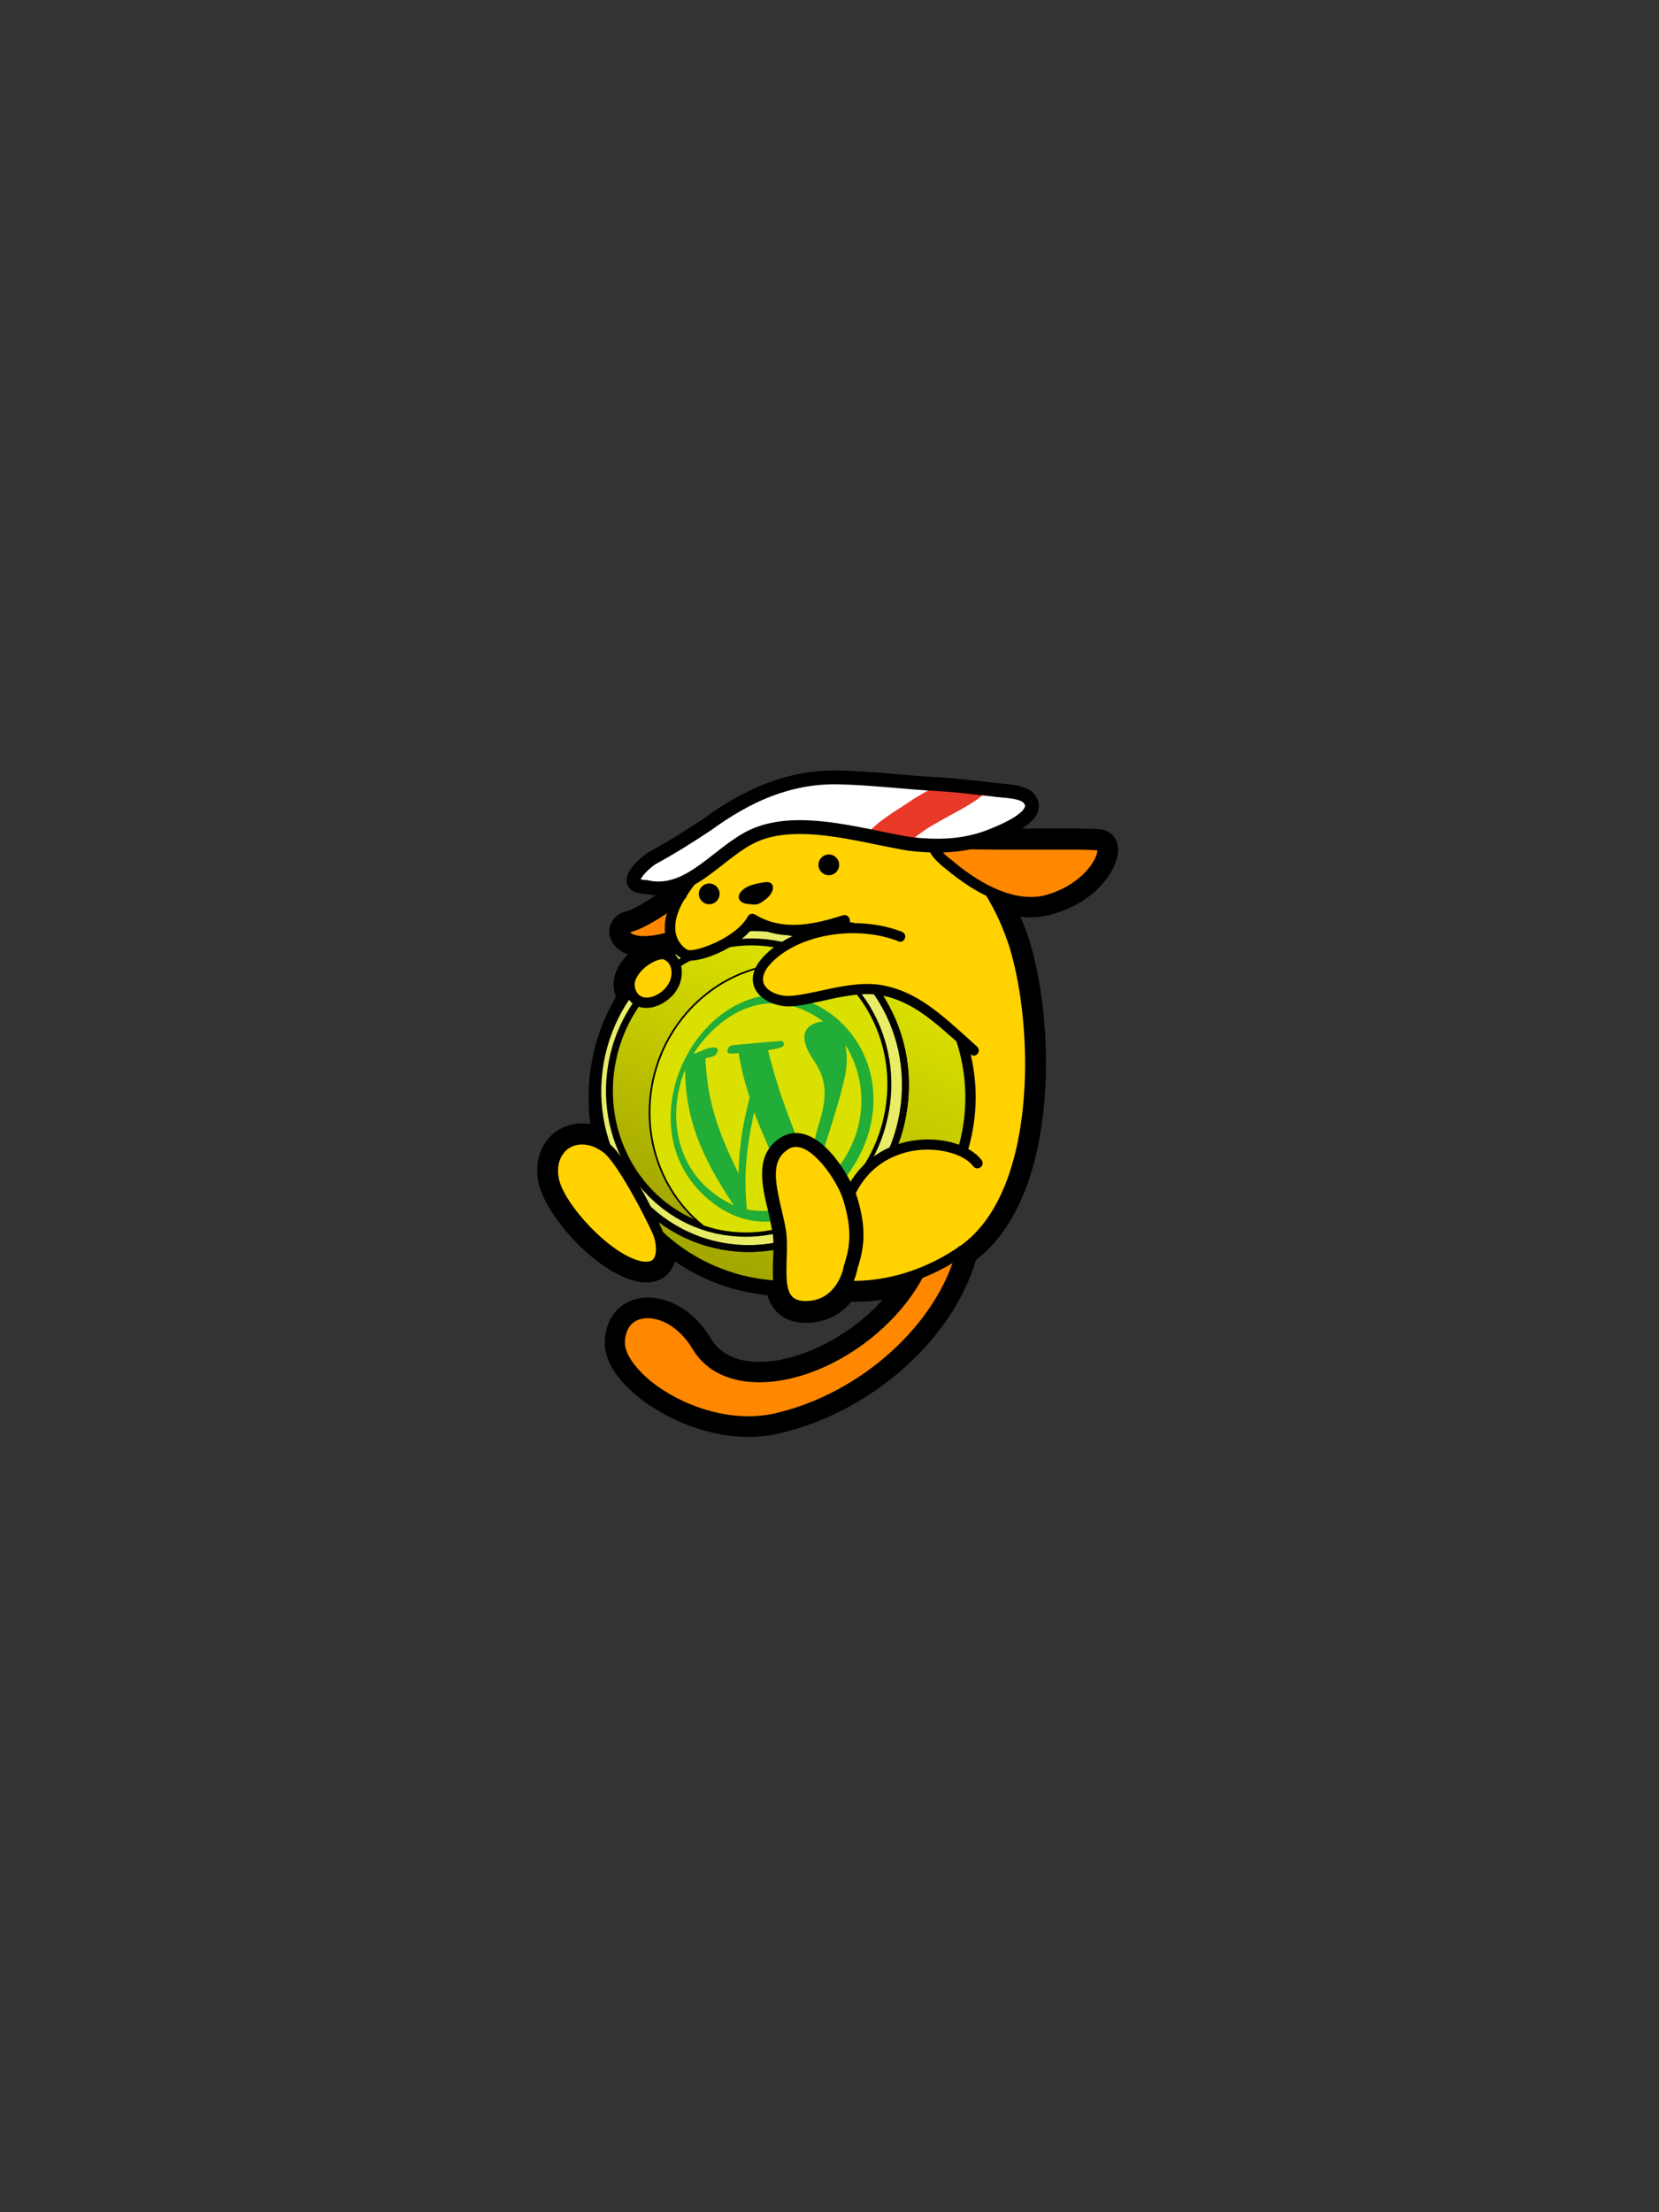 <?xml version="1.0" encoding="utf-8"?>
<!-- Generator: Adobe Illustrator 17.1.0, SVG Export Plug-In . SVG Version: 6.00 Build 0)  -->
<!DOCTYPE svg PUBLIC "-//W3C//DTD SVG 1.1//EN" "http://www.w3.org/Graphics/SVG/1.1/DTD/svg11.dtd">
<svg version="1.1" id="レイヤー_1" xmlns="http://www.w3.org/2000/svg" xmlns:xlink="http://www.w3.org/1999/xlink" x="0px"
	 y="0px" viewBox="0 0 480 640" enable-background="new 0 0 480 640" xml:space="preserve">
<rect x="0" y="0" width="480" height="640" fill="#333333" stroke="none"/>
<g>
	<path d="M216.7,415.7c-14.7,0-28.4-7.4-35.5-14.7c-4.2-4.3-6.4-8.8-6.2-12.9c0.2-7.6,5.3-12.7,12.5-12.7c6.9,0,13.9,4.5,18.2,11.9
		c3.3,5.5,9.4,6.7,14,6.7c0,0,0,0,0,0c10.8,0,25.5-6.6,35.7-18c-3.2,0.5-6,0.6-8.2,0.6c-0.3,0-0.6,0-0.9,0c-3.3,4-7.8,6.1-13.1,6.1
		c-3.5,0-9.1-1.1-11.2-8c-9.7-1-18.8-4.3-26.7-9.8c-0.2,0.8-0.6,1.6-1.1,2.4c-1.5,2.4-4.1,3.7-7.2,3.7c-1,0-2.1-0.1-3.2-0.4
		c-11.6-2.8-26-18.9-28-28.5c-1-4.7,0-9.1,2.6-12.4c2.4-3,6.1-4.7,10-4.7c0.8,0,1.6,0.1,2.4,0.2c-0.3-2.6-0.5-5.1-0.5-7.7
		c0-10.3,2.7-20.3,7.9-29.1c-0.2-0.6-0.4-1.1-0.5-1.8c-0.6-3.1,0.4-6.3,2.8-9.2c0.4-0.4,0.7-0.9,1.2-1.3c-3.5-1.2-5.1-3.7-5.4-5.9
		c-0.3-3.1,1.7-5.8,4.8-6.5c1.9-0.4,8.8-4.3,12.5-7.8c10.9-16.9,31-26.7,53.7-26c10.5,0.3,19.9,3.5,28.1,9.5
		c5.1,0.3,12.3,0.3,17.5,0.3c3.2,0,6.4,0,9.4,0c2.7,0,5.2,0,7.4,0c6.8,0,8.5,0.1,9.6,0.4c2.5,0.6,4.1,2.8,4.2,5.6
		c0.1,5.3-5.7,14.9-18.7,18.7c-2.1,0.6-4.3,1-6.6,1l0,0c-1,0-2-0.1-3-0.2c0.7,1.5,1.3,3.1,1.9,4.7c8.2,23.3,10.2,75.5-14.7,94.6
		c-6.8,23-30.1,43.8-56.2,50C223.2,415.3,220,415.7,216.7,415.7z M187.5,384.4c-1.4,0-3.4,0.4-3.5,4c0,1.2,0.9,3.5,3.7,6.4
		c5.6,5.8,17,11.9,29,11.9c2.6,0,5-0.3,7.4-0.8c18.9-4.5,36.6-18.1,45.4-33.9l-0.4,0.2c-10.2,17.6-31.2,30.7-49.5,30.7c0,0,0,0,0,0
		c-9.7,0-17.5-3.9-21.7-11.1C194.9,386.7,190.5,384.4,187.5,384.4z M225.7,365.8c0.6,0,1.2,0.1,1.7,0.3c1.6,0.6,2.6,2.1,2.8,3.8
		c0.3,3.8,1.1,3.8,3,3.8c3.1,0,5.3-1.3,7-4c0.9-1.5,2.5-2.3,4.2-2.2c0.9,0.1,1.8,0.1,2.8,0.1c4.4,0,11.2-0.7,19.1-4.1
		c2.2-0.9,4.8,0,5.8,2.2c0.1,0.2,0.2,0.3,0.2,0.5c0.7-1.8,1.3-3.6,1.8-5.4c0.3-1,0.9-2,1.8-2.6c21.3-14.7,20.3-63.5,12.6-85.1
		c-1.6-4.6-3.7-8.9-6-12.7c-1.1-1.7-0.9-3.9,0.5-5.4c1.3-1.5,3.5-1.9,5.3-1.1c3.6,1.7,6.9,2.6,9.9,2.6l0,0c1.4,0,2.8-0.2,4-0.6
		c5.7-1.7,9-4.7,10.8-7.1c-0.9,0-2,0-3.3,0c-2.2,0-4.7,0-7.3,0c-3,0-6.2,0-9.5,0c-5.7,0-14,0-19.4-0.4c-0.9-0.1-1.7-0.4-2.4-0.9
		c-6.9-5.3-15-8.2-24-8.5c-0.7,0-1.3,0-2,0c-18.8,0-35.3,8.3-44.1,22.3c-0.2,0.3-0.4,0.5-0.6,0.8c-1.1,1.1-2.6,2.3-4.2,3.5
		c1.2,0.7,2.1,1.9,2.3,3.4c0.2,2.1,1.6,3,1.8,3c2,1.1,2.9,3.6,1.9,5.7c-0.9,2.1-3.2,3.2-5.4,2.5c0,0,0,0,0,0
		c-1.6,1.3-3.8,1.4-5.4,0.3c-0.9,0.2-2.7,1.3-3.9,2.7c-0.7,0.9-0.9,1.5-0.8,1.7c0.1,0.3,0.1,0.4,0.2,0.5c1.4,1.5,1.6,3.8,0.4,5.5
		c-5.2,7.9-7.9,17.1-7.9,26.5c0,5.2,0.8,10.4,2.5,15.4c0.7,2.1-0.2,4.3-2.1,5.4c-1.9,1-4.3,0.6-5.7-1.1c-0.8-0.9-1.2-1.3-1.3-1.4
		c-1.5-1.1-3-1.7-4.4-1.7c-1.2,0-2.3,0.5-3,1.4c-0.9,1.1-1.2,2.9-0.8,4.9c1.3,6.4,13.7,19.7,21.3,21.5c0.4,0.1,0.7,0.1,0.9,0.2
		c0.1-1-0.2-2.7-0.7-4c-0.3-0.7-0.7-1.6-1.2-2.6c-1-2-0.3-4.4,1.5-5.7c1.8-1.3,4.3-1,5.8,0.7c8.5,9.2,20,14.7,32.4,15.5
		C225,365.9,225.3,365.8,225.7,365.8z"/>
	<path d="M225.5,372C225.5,372,225.4,372,225.5,372c-29.3-1.3-52.2-25.2-52.2-54.4c0-17.3,7.9-33.2,21.8-43.6
		c0.7-0.5,1.6-0.4,2.1,0.3c0.5,0.7,0.4,1.6-0.3,2.1c-13.1,9.8-20.6,24.9-20.6,41.2c0,27.6,21.6,50.2,49.2,51.4
		c0.8,0,1.5,0.7,1.4,1.6C226.9,371.4,226.3,372,225.5,372z"/>
	<linearGradient id="SVGID_1_" gradientUnits="userSpaceOnUse" x1="207.859" y1="363.163" x2="243.61" y2="280.663">
		<stop  offset="0" style="stop-color:#A4A800"/>
		<stop  offset="1" style="stop-color:#DAE000"/>
	</linearGradient>
	<path fill="url(#SVGID_1_)" d="M225.5,370.5c-28.2-1.2-50.7-24.5-50.7-52.9c0-17.3,8.3-32.7,21.2-42.4c9.1,4.7,16.3-4,22-8.1
		c16.2,4.2,42.4,1.7,60.1,33.7c2.7,4.9,2.7,10.9,2.7,16.8c0,5.3-0.8,10.3-2.2,15.1c-13-4.8-28.5,1.2-33,12.9
		C236.9,361.1,225.5,370.5,225.5,370.5z"/>
	
		<ellipse transform="matrix(-0.976 -0.217 0.217 -0.976 361.67 669.084)" fill="#DAE000" stroke="#000000" stroke-width="2" stroke-miterlimit="10" cx="217.7" cy="314.6" rx="44.4" ry="46.5"/>
	
		<ellipse transform="matrix(-0.976 -0.217 0.217 -0.976 361.67 669.084)" fill="#E9EC66" stroke="#000000" stroke-width="2" stroke-miterlimit="10" cx="217.7" cy="314.6" rx="44.4" ry="46.5"/>
	<linearGradient id="SVGID_2_" gradientUnits="userSpaceOnUse" x1="203.493" y1="351.76" x2="229.743" y2="277.76">
		<stop  offset="0" style="stop-color:#A4A800"/>
		<stop  offset="1" style="stop-color:#DAE000"/>
	</linearGradient>
	<path fill="url(#SVGID_2_)" stroke="#000000" stroke-width="2" stroke-miterlimit="10" d="M215.8,356.8c-2.8,0-5.6-0.3-8.4-0.9
		c-21.6-4.8-35.1-27.2-30-50c4.3-19.4,21.2-33.4,40-33.4c2.8,0,5.6,0.3,8.4,0.9c10.4,2.3,19.3,8.8,25,18.2c5.7,9.5,7.5,20.8,5,31.8
		C251.6,342.7,234.7,356.8,215.8,356.8z"/>
	<g>
		<g>
			<path fill="#DAE000" d="M255.9,323.4c2.5-11,0.7-22.3-5-31.8c-2.6-4.2-5.8-7.9-9.5-10.8c-1.3-0.4-2.6-0.8-4-1.1
				c-2.8-0.6-5.6-0.9-8.4-0.9c-18.9,0-35.7,14.1-40,33.4c-3.7,16.6,2.5,33.1,14.6,42.6c1.3,0.4,2.6,0.8,3.9,1.1
				c2.8,0.6,5.6,0.9,8.4,0.9C234.7,356.8,251.6,342.7,255.9,323.4z"/>
		</g>
		<g>
			<path fill="none" stroke="#000000" stroke-width="0.5" stroke-miterlimit="10" d="M255.9,323.4c2.5-11,0.7-22.3-5-31.8
				c-2.6-4.2-5.8-7.9-9.5-10.8c-1.3-0.4-2.6-0.8-4-1.1c-2.8-0.6-5.6-0.9-8.4-0.9c-18.9,0-35.7,14.1-40,33.4
				c-3.7,16.6,2.5,33.1,14.6,42.6c1.3,0.4,2.6,0.8,3.9,1.1c2.8,0.6,5.6,0.9,8.4,0.9C234.7,356.8,251.6,342.7,255.9,323.4z"/>
		</g>
	</g>
	<path fill="#22AC38" d="M222.1,350.3c-2.1,0.1-3.9,0-6-0.4c-0.6-6.3-1-14.3,2.1-28.1c5.8,15,12.2,26.1,12.2,26.1
		C229.4,348.4,226.1,350,222.1,350.3 M212.3,348.7c-16.6-7.6-19.7-25.4-14.1-39.2C198.4,323.1,202.3,333.7,212.3,348.7 M234.8,345.3
		c2.6-11.4,7-22.2,9.6-33.6c0.5-2.2,0.9-5.6,0.2-9.4C252.2,314.3,251.4,332.9,234.8,345.3 M200.6,304.9c7.5-11.5,21.8-20.9,37.6-9.4
		c-0.1,0-10.1,0.5-2.8,11.2c3.9,5.8,4.2,10.5,1.1,19.9c-1.1,4.7-1.5,6.1-2.5,10.9c-4.8-11.4-8.7-21.2-11.8-33.7
		c2.7-0.4,5.8-0.8,4.2-2.6c-0.2-0.2-14.5,1.2-14.6,1.2c-1.1,0.2-1.3,1.5-1.3,1.5c-0.1,1,0.1,1,3.2,0.8c0.8,4.4,1.2,6.4,3.2,12.8
		c-1.5,6.1-3,12.3-3.2,22c-6.5-13-9.1-22-9.6-33.2c0.9-0.6,2.2-0.3,3-1.2c0.6-0.6,0.8-1.9,0.1-2
		C204.7,302.7,202.8,304.4,200.6,304.9 M223.2,287.8c-24.6,2-40.7,39.2-18.9,58.6c22.1,19.7,49.4-5.8,48.4-29.4
		C252.1,298.8,236.9,287.2,223.2,287.8"/>
	<path fill="#FF8800" d="M193.5,271.2c-13,3.7-14.3-2.3-11.3-3c3-0.7,11-5.3,15-9.3L193.5,271.2z"/>
	<path fill="#FF8800" d="M278.5,361.9c-5.7,21.7-28,42.3-53.3,48.3c-21.8,5.2-46-11.7-45.7-22c0.4-11.6,15-11,22.3,1.3
		c11.2,18.9,49.7,5.7,64-20.7L278.5,361.9z"/>
	<path fill="#57A1BE" d="M196,275.1c-0.1,0.1-0.3,0.2-0.4,0.3c0.2-0.1,0.4-0.2,0.7-0.2C196.2,275.2,196.1,275.2,196,275.1z"/>
	<path fill="#57A1BE" d="M210.7,272.9c-0.2,0-0.4,0-0.7,0c-4.8,0-9.5,0.8-13.8,2.4C201.7,278,206.5,275.9,210.7,272.9z"/>
	<path fill="#FFD200" d="M243.5,372c8.1,0.7,21.5-0.8,35-10.1c24.4-16.8,22-68.7,14.3-90.3c-7.7-21.7-23.7-36.3-45.7-37
		c-22-0.7-40.3,9-50,24.3c-6.5,10.3-1.7,16,1.3,17.3c3,1.3,15.7-3.7,19.3-10.3c8.7,5.3,18.3,3,26.7,0.3l16,4.7
		c-12.7-5-28.7-2-37,5.3c-8.3,7.3-2.7,12.7,3.7,13.3c6.3,0.7,18.7-5,28.3-3c9.7,2,12.6,5.5,23,14.9c0,0,5.7,22.7,0,31.4
		c-9.8-5.7-27.6,0.8-32.9,12.8L243.5,372z"/>
	<path d="M278.6,334.2c-0.1,0-0.3,0-0.4-0.1c-0.8-0.2-1.2-1.1-1-1.9c1.4-4.8,2.1-9.7,2.1-14.7c0-5.6-0.9-11.1-2.6-16.3
		c-0.3-0.8,0.2-1.6,0.9-1.9c0.8-0.3,1.6,0.2,1.9,0.9c1.8,5.5,2.8,11.3,2.8,17.2c0,5.3-0.8,10.5-2.3,15.6
		C279.9,333.8,279.3,334.2,278.6,334.2z"/>
	<path d="M246.2,346.4c-0.2,0-0.4,0-0.7-0.2c-0.7-0.4-1.1-1.3-0.7-2c4-8.2,11.6-13.5,20.8-14.4c7.6-0.8,15.2,1.6,18.4,5.8
		c0.5,0.7,0.4,1.6-0.3,2.1c-0.7,0.5-1.6,0.4-2.1-0.3c-2.6-3.4-9.2-5.3-15.7-4.7c-4.8,0.5-13.5,2.8-18.4,12.7
		C247.2,346.1,246.7,346.4,246.2,346.4z"/>
	<path d="M247.1,373.6c-1.5,0-2.8-0.1-3.7-0.2c-0.8-0.1-1.4-0.8-1.4-1.6c0.1-0.8,0.8-1.4,1.6-1.4c5.3,0.5,19.1,0.4,34-9.8
		c23.5-16.2,21.4-67,13.8-88.6c-7.9-22.3-24-35.4-44.3-36c-20.8-0.6-39,8.2-48.7,23.6c-2.7,4.2-3.6,8.1-2.7,11.1
		c0.7,2.2,2.2,3.6,3.3,4.1c1.9,0.8,13.9-3.3,17.4-9.7c0.2-0.4,0.5-0.6,0.9-0.7c0.4-0.1,0.8,0,1.2,0.2c8.2,5,17.4,2.7,25.4,0.2
		c0.8-0.3,1.6,0.2,1.9,1c0.3,0.8-0.2,1.6-1,1.9c-8.8,2.8-18.1,4.8-26.6,0.2c-4.7,6.6-16.7,11.3-20.4,9.7c-1.8-0.8-4-2.8-5-5.9
		c-0.8-2.7-1-7.3,3-13.6c10.3-16.3,29.5-25.7,51.3-25c21.6,0.7,38.7,14.5,47,38c3.6,10.2,6.5,28.8,4.9,47.6
		c-1.3,14.9-5.7,34.7-19.8,44.4C266.4,372,254.1,373.6,247.1,373.6z"/>
	<path fill="#FF8800" d="M273.2,243.9c-6-0.5-1.3,4,0.7,5.7c2,1.7,16.3,14.7,29.7,10.7c13.3-4,17.3-15,14.7-15.7
		C315.5,243.9,285.5,244.9,273.2,243.9z"/>
	<path d="M298.2,262.5C298.2,262.5,298.2,262.5,298.2,262.5c-5.3,0-13.8-2-25-11.5l-0.4-0.3c-4.9-4.1-4.2-6-4-6.6
		c0.4-1.2,1.6-1.8,3.5-1.8c0.3,0,0.6,0,1,0c5.2,0.4,13.7,0.5,19.6,0.5c3.2,0,6.5,0,9.5,0c2.7,0,5.2,0,7.4,0c6.4,0,8.1,0.1,8.8,0.3
		c1.2,0.3,1.9,1.3,1.9,2.8c0.1,3.6-4.8,12.3-16.5,15.8C302.1,262.2,300.2,262.5,298.2,262.5z M271.9,245.4c0.4,0.6,1.3,1.8,2.9,3
		l0.4,0.3c10.4,8.9,18.3,10.8,23,10.8c0,0,0,0,0,0c1.7,0,3.3-0.2,4.9-0.7c7.3-2.2,11.8-6.7,13.6-10.2c0.7-1.3,0.8-2.2,0.8-2.6
		c-1-0.1-3.6-0.2-7.7-0.2c-2.2,0-4.7,0-7.4,0c-3,0-6.3,0-9.5,0c-6,0-14.5,0-19.8-0.5C272.6,245.3,272.2,245.3,271.9,245.4z"/>
	<path d="M186.3,273.9c-3.4,0-5.1-1-5.9-1.9c-0.9-0.9-1.2-2.1-0.9-3.2c0.3-1.1,1.2-1.9,2.4-2.1c2.6-0.6,10.3-5,14.3-8.9
		c0.6-0.6,1.5-0.6,2.1,0c0.6,0.6,0.6,1.5,0,2.1c-4.1,4.1-12.4,9-15.7,9.7c-0.1,0-0.2,0.1-0.2,0.1c0,0,0.1,0.2,0.4,0.4
		c0.6,0.4,3.2,1.6,10.4-0.4c0.8-0.2,1.6,0.2,1.9,1c0.2,0.8-0.2,1.6-1,1.9C190.7,273.6,188.2,273.9,186.3,273.9z"/>
	<path d="M215.2,257.2c-2.4,1.8-1.7,4,1,4.3c2.7,0.3,2.9,0.5,5.3-1.3c2.7-2,3-5.3,0-5C218.5,255.6,216.5,256.2,215.2,257.2z"/>
	<circle cx="205.2" cy="258.6" r="3"/>
	<circle cx="239.8" cy="250.2" r="3"/>
	<path d="M216.8,412.7c-11.7,0-23.1-5-30.4-10.9c-5.5-4.5-8.6-9.5-8.5-13.6c0.2-4.9,2.6-8.4,6.8-9.5c5.3-1.4,13.3,1.7,18.3,10.1
		c4.1,6.9,11.6,8.3,17.1,8.2c16.5-0.3,35.5-12.7,44.3-28.8c0.4-0.7,1.3-1,2-0.6c0.7,0.4,1,1.3,0.6,2c-9.2,17-29.4,30-46.8,30.3
		c-9,0.1-16-3.2-19.8-9.6c-4.3-7.2-10.7-9.8-15-8.7c-2.8,0.7-4.5,3.1-4.6,6.7c-0.1,3.1,2.7,7.3,7.4,11.2c8.5,6.9,23,12.5,36.4,9.3
		c24.6-5.8,46.6-25.7,52.2-47.3c0.2-0.8,1-1.3,1.8-1.1c0.8,0.2,1.3,1,1.1,1.8c-5.9,22.6-28.8,43.3-54.4,49.4
		C222.6,412.4,219.7,412.7,216.8,412.7z"/>
	<path d="M281.8,305.4c-0.4,0-0.7-0.1-1-0.4l-1.2-1.1c-9.7-8.8-15.6-14.1-24.4-15.9c-5.3-1.1-11.7,0.3-17.4,1.6
		c-4.3,0.9-8,1.8-10.8,1.5c-4.4-0.5-7.9-2.8-8.9-5.9c-0.7-2.2-0.5-5.7,4.4-10c9.2-8.1,26.1-10.5,38.5-5.6c0.8,0.3,1.1,1.2,0.8,1.9
		c-0.3,0.8-1.2,1.2-1.9,0.8c-11.5-4.5-27.1-2.3-35.5,5.1c-2.9,2.5-4.1,5-3.5,6.9c0.6,2,3.2,3.5,6.3,3.8c2.4,0.2,6-0.6,9.9-1.4
		c5.9-1.3,12.6-2.8,18.6-1.6c9.7,2,16.1,7.8,25.8,16.6l1.2,1.1c0.6,0.6,0.7,1.5,0.1,2.1C282.6,305.2,282.2,305.4,281.8,305.4z"/>
	<g>
		<path fill="#FFD200" d="M175.5,332.2c-8.1-6.3-17.3-0.7-15.3,9c1.6,7.9,15.1,22.7,24.7,25c8.3,2,6.6-7,5.3-10
			C187.8,350.9,179.8,335.6,175.5,332.2z"/>
		<path d="M187,368L187,368c-0.8,0-1.6-0.1-2.5-0.3c-10.1-2.4-24-17.7-25.8-26.2c-0.8-3.8-0.1-7.3,2-9.9c1.9-2.3,4.6-3.6,7.7-3.6
			c2.7,0,5.5,1,8,3c4.9,3.8,13.3,20.5,15.1,24.6c0.8,1.7,2.2,6.9,0.2,10.1C191,366.8,189.6,368,187,368z M168.4,331.1
			c-2.2,0-4.1,0.9-5.3,2.5c-1.5,1.9-2,4.5-1.4,7.4c1.5,7.4,14.7,21.7,23.5,23.8c0.7,0.2,1.3,0.2,1.8,0.2c1.4,0,1.9-0.5,2.2-1
			c1.1-1.7,0.5-5.3-0.4-7.2c-2.5-5.6-10.3-20.4-14.2-23.4C172.6,331.9,170.5,331.1,168.4,331.1z"/>
	</g>
	<g>
		<path fill="#FFD200" d="M246.2,366.6c0,0-2,11.7-13,11.7s-6.3-13.3-7.7-22c-1.3-8.7-6.7-20,1.3-25.3c8-5.3,17.7,10.3,19.3,16.3
			C248.5,355.2,248.2,360.2,246.2,366.6z"/>
		<path d="M233.2,380.2c-2.9,0-5.2-0.8-6.8-2.5c-3.1-3.2-2.9-8.5-2.7-13.7c0.1-2.6,0.2-5.3-0.2-7.5c-0.3-1.8-0.8-3.8-1.2-5.9
			c-1.9-7.7-4-16.5,3.4-21.4c1.4-0.9,3-1.4,4.6-1.4c8.7,0,16.3,13.7,17.8,18.9c2.6,8.8,2,14.2,0,20.3
			C247.3,371.7,243.1,380.2,233.2,380.2z M230.3,331.8c-0.8,0-1.6,0.2-2.4,0.8c-4.7,3.1-3.8,8.8-1.8,17.2c0.5,2.1,1,4.2,1.3,6.2
			c0.4,2.6,0.3,5.5,0.2,8.3c-0.1,4.3-0.3,8.8,1.6,10.8c0.8,0.8,2.1,1.3,3.9,1.3c9.1,0,11-9.6,11-10c0-0.1,0-0.2,0.1-0.3
			c1.8-5.6,2.3-10.2,0-18.2C242.8,342.4,235.7,331.8,230.3,331.8z"/>
	</g>
	<g>
		<path fill="#FFD200" d="M192.8,276.2c-3.3-1.3-11.7,4.3-10.7,9.7c1,5.3,7,5.3,11,1.3S196.1,277.5,192.8,276.2z"/>
		<path d="M187,291.6L187,291.6c-3.3,0-5.7-2.1-6.3-5.4c-0.4-2.2,0.4-4.6,2.2-6.8c2.4-2.8,6.1-4.9,8.8-4.9c0.6,0,1.2,0.1,1.7,0.3
			c1.8,0.7,3.2,2.5,3.7,4.8c0.6,3-0.4,6.3-2.8,8.7C192.1,290.4,189.5,291.6,187,291.6z M191.7,277.5c-1.6,0-4.6,1.5-6.5,3.8
			c-0.7,0.9-1.9,2.6-1.5,4.3c0.5,2.4,2.1,3,3.4,3c1.7,0,3.6-0.9,5.1-2.4c1.7-1.7,2.4-3.9,2-5.9c-0.3-1.3-1-2.2-1.9-2.6
			C192.1,277.6,191.9,277.5,191.7,277.5z"/>
	</g>
	<g>
		<path fill="#FFFFFF" d="M186.9,256.6c11.8,2.8,20-8.8,29.5-14c13-7.2,32.5-0.8,46.5,1.5c8,1,15.8,0.8,23.2-2
			c3.8-1.5,16-6.2,11.5-11.2c-2-2.2-7.5-2-10.5-2.5c-5-0.5-10-1.2-15-1.5c-10-0.5-19.8-1.8-29.8-2c-14.2-0.2-26.2,5.3-37.5,13.5
			c-5.2,3.5-10.5,6.8-16,9.8C186.7,249.4,178.7,256.4,186.9,256.6z"/>
		<path fill="#E83828" d="M262.7,244.1c5.1-5.2,13.4-8.4,19.1-12.2c1.6-1,3-2.3,4.5-3.6c-4.7-0.5-9.4-1.2-14.1-1.4
			c-0.3,0-0.6,0-0.8,0c-2.6,1.8-5.8,3.3-7.9,4.8c-3.9,2.7-9.7,5.8-13,10C254.8,242.6,258.9,243.5,262.7,244.1z"/>
		<path fill="none" stroke="#000000" stroke-width="4" stroke-miterlimit="10" d="M186.9,256.6c11.8,2.8,20-8.8,29.5-14
			c13-7.2,32.5-0.8,46.5,1.5c8,1,15.8,0.8,23.2-2c3.8-1.5,16-6.2,11.5-11.2c-2-2.2-7.5-2-10.5-2.5c-5-0.5-10-1.2-15-1.5
			c-10-0.5-19.8-1.8-29.8-2c-14.2-0.2-26.2,5.3-37.5,13.5c-5.2,3.5-10.5,6.8-16,9.8C186.7,249.4,178.7,256.4,186.9,256.6z"/>
	</g>
</g>
</svg>
